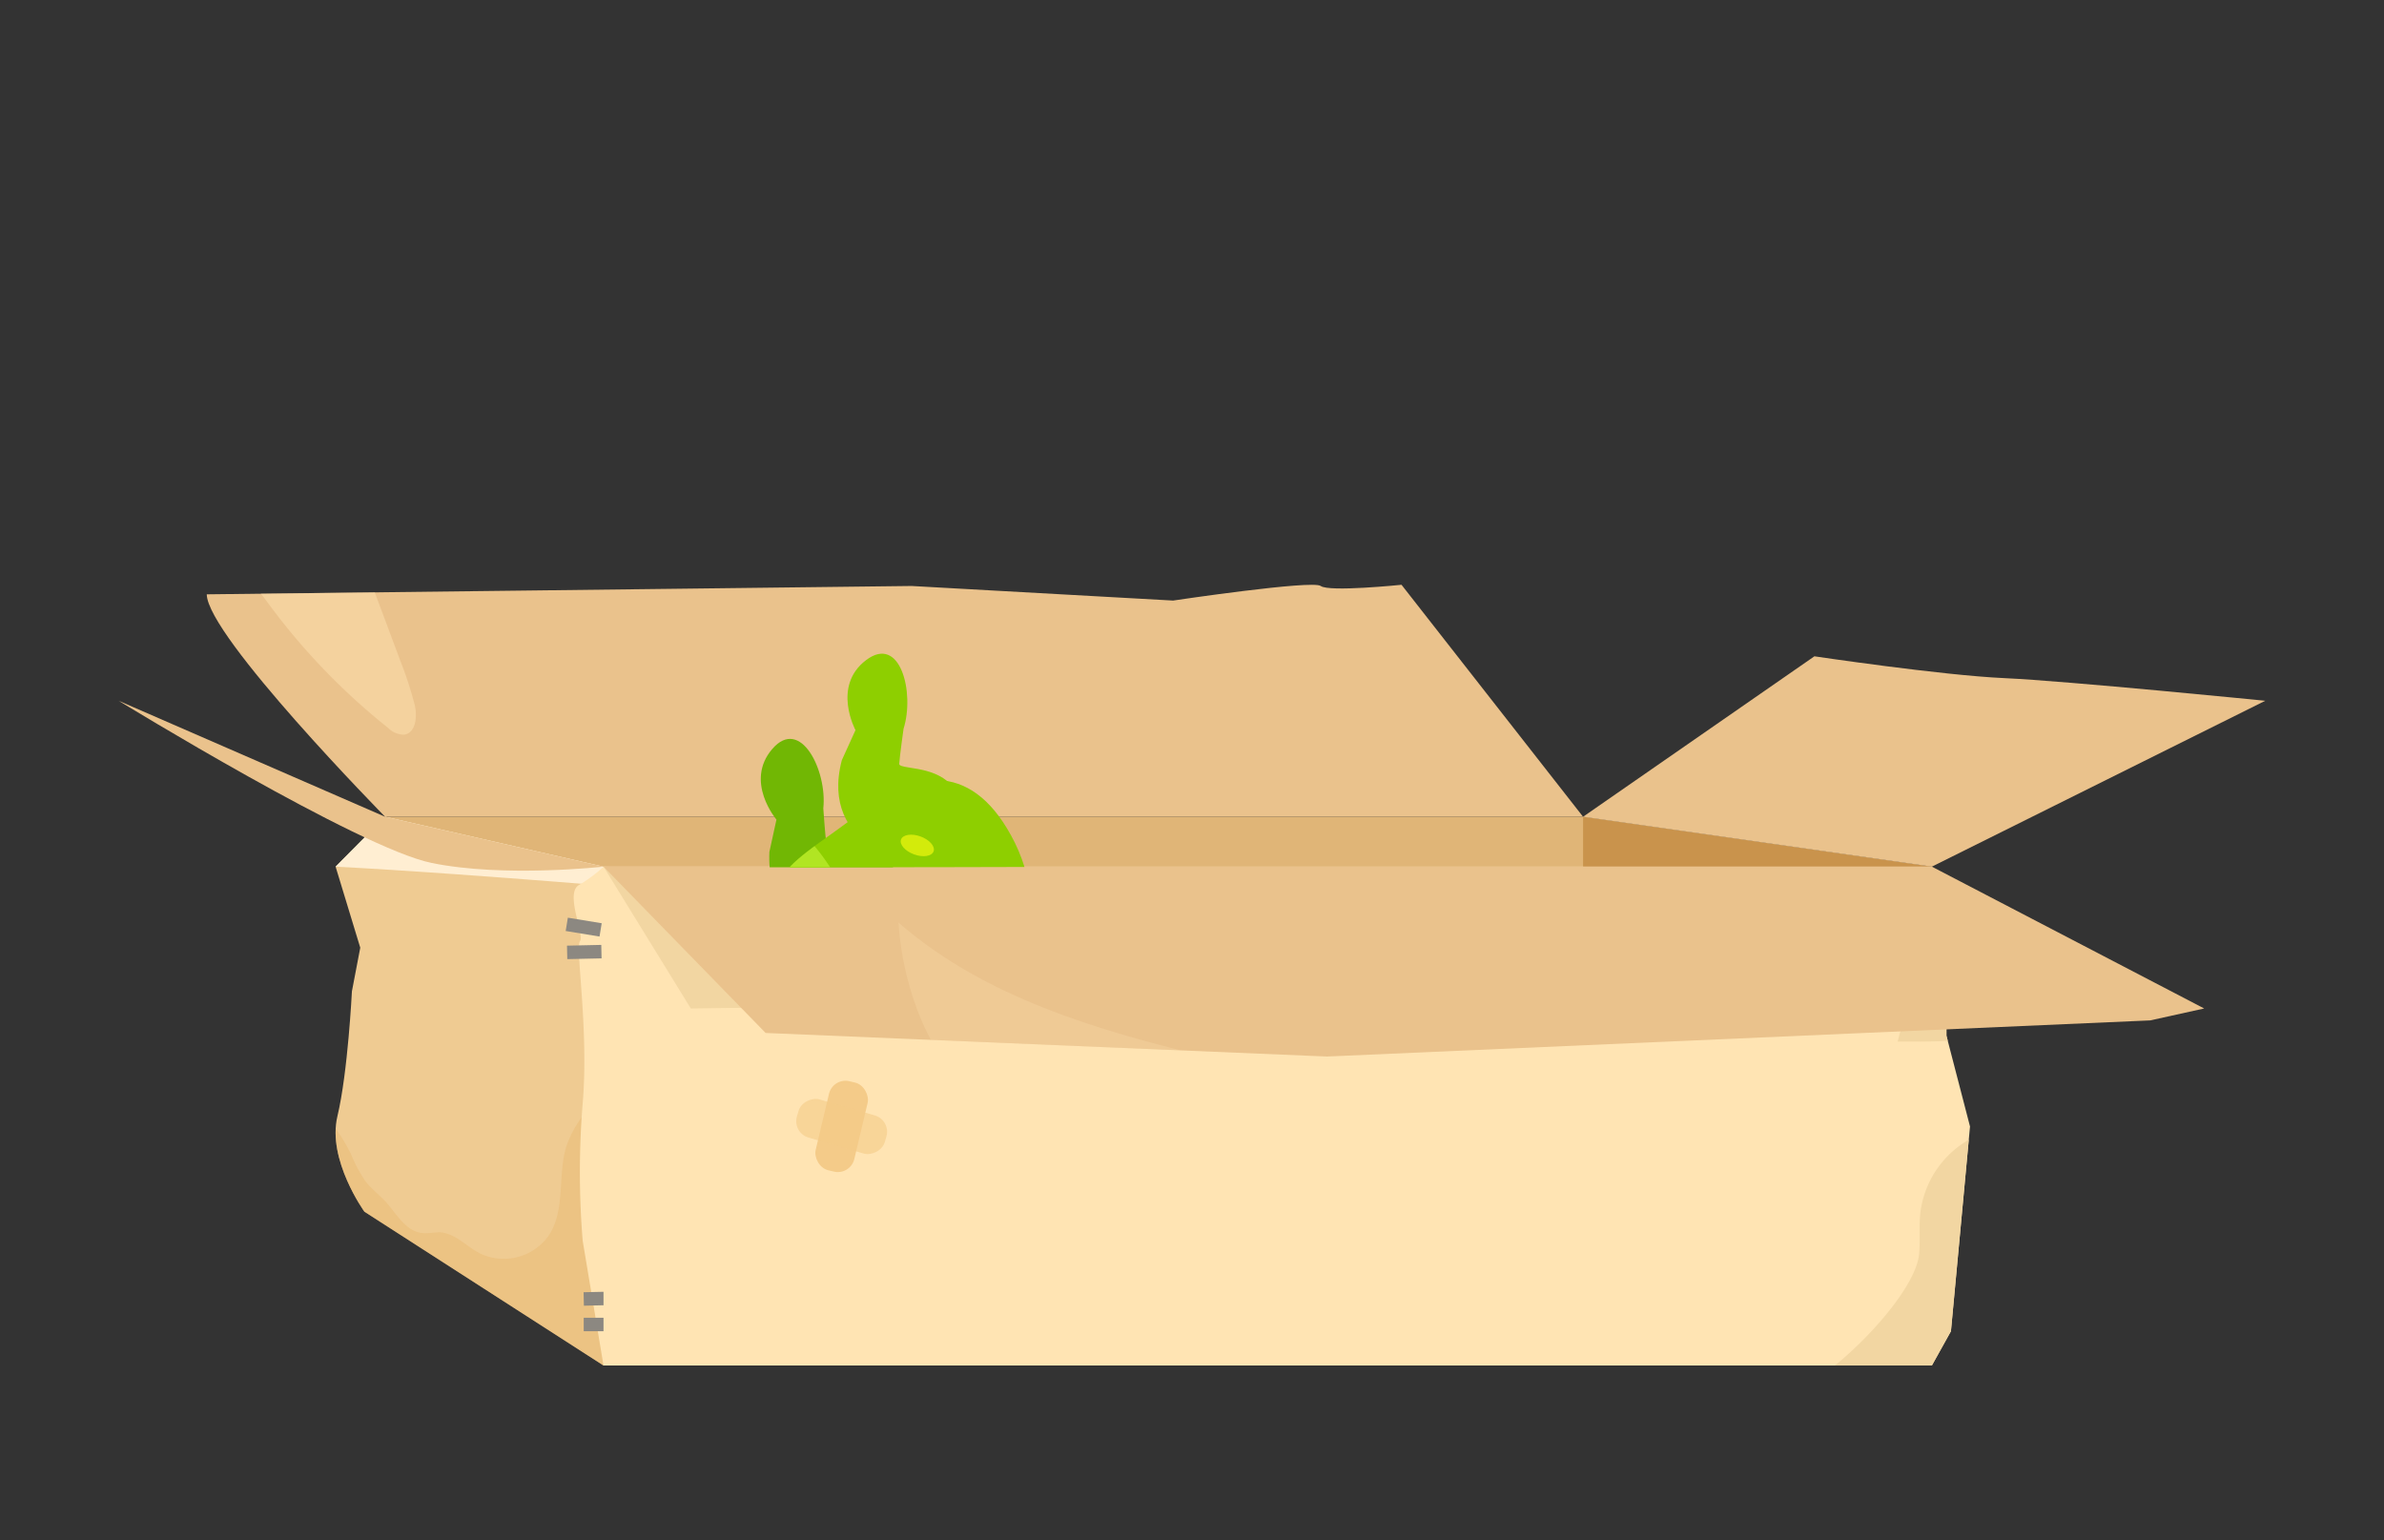 <svg xmlns="http://www.w3.org/2000/svg" xmlns:xlink="http://www.w3.org/1999/xlink" viewBox="0 0 260 168"><rect x="0" y="0" width="260" height="168" fill="#333333" stroke="none"/><defs><style>.cls-1{fill:#eac28c;}.cls-2{fill:#e0b577;}.cls-3{fill:#efcb92;}.cls-21,.cls-4,.cls-9{fill:#ffe4b3;}.cls-5{fill:none;}.cls-6{fill:#8ecf00;}.cls-7{fill:#457500;}.cls-8{clip-path:url(#clip-path);}.cls-9{opacity:0.47;}.cls-10{clip-path:url(#clip-path-2);}.cls-11{fill:#c9934c;}.cls-12{clip-path:url(#clip-path-3);}.cls-13{fill:#eaba75;opacity:0.51;}.cls-14{fill:#ffeed2;}.cls-15{fill:#8c8881;}.cls-16{clip-path:url(#clip-path-4);}.cls-17{fill:#f2d6a2;}.cls-18,.cls-19{fill:#f4cb89;}.cls-19{opacity:0.61;}.cls-20{clip-path:url(#clip-path-5);}.cls-21{opacity:0.23;}.cls-22{clip-path:url(#clip-path-6);}.cls-23{fill:#71b704;}.cls-24{clip-path:url(#clip-path-7);}.cls-25{fill:#75b506;}.cls-26{fill:#b1e523;}.cls-27{fill:#fff;}.cls-28{fill:#d3eb0b;}.cls-29{clip-path:url(#clip-path-8);}.cls-30{fill:#f73434;}.cls-31{fill:#91c405;}</style><clipPath id="clip-path"><path class="cls-1" d="M42,89.08S22.59,69.35,22.55,64.82l76.87-.91,28.52,1.59s15.19-2.27,16.1-1.59,8.81-.13,8.81-.13l19.8,25.3Z"/></clipPath><clipPath id="clip-path-2"><polygon class="cls-2" points="42.01 89.08 172.65 89.08 210.69 94.52 175.55 127.17 63.55 120.36 42.01 89.08"/></clipPath><clipPath id="clip-path-3"><path class="cls-3" d="M65.82,148.93,39.74,132.15s-4.08-5.66-2.94-10.42,1.58-13.61,1.58-13.61l.91-4.76L36.6,94.52,42,89.08l23.81,5.44,4.76,27.21Z"/></clipPath><clipPath id="clip-path-4"><polygon class="cls-4" points="212.28 112.96 212.28 101.11 210.69 94.52 65.82 94.52 65.82 148.93 210.69 148.93 212.77 145.19 214.85 122.86 212.28 112.96"/></clipPath><clipPath id="clip-path-5"><polygon class="cls-1" points="65.82 94.52 83.5 112.66 144.72 115.23 234.5 111.29 240.39 109.99 210.69 94.52 142.68 94.52 65.82 94.52"/></clipPath><clipPath id="clip-path-6"><path class="cls-5" d="M20.16,44.84c.65,4,53.66,49.76,53.66,49.76s56.08,0,56.57-.16-13.46-45.23-15.57-45.88S82.24,32.68,82.24,32.68Z"/></clipPath><clipPath id="clip-path-7"><path class="cls-6" d="M110.68,91.91c-4.44-8.93-10.8-8-16.59-3.48-7.4,5.78-12.73,7.13-8.29,16.06s14.2,21.34,20.78,18.07S115.12,100.84,110.68,91.91Z"/></clipPath><clipPath id="clip-path-8"><path class="cls-7" d="M106.82,141a10.51,10.51,0,0,1,4.07-9.53s-5.48-2.68-7.59,2.5C101.74,137.73,106.82,141,106.82,141Z"/></clipPath></defs><g id="Layer_6" data-name="Layer 6"><path class="cls-1" d="M42,89.08S22.59,69.35,22.55,64.82l76.87-.91,28.52,1.59s15.19-2.27,16.1-1.59,8.81-.13,8.81-.13l19.8,25.3Z"/><g class="cls-8"><path class="cls-9" d="M25.58,63c1.55,0,2.67,1.44,3.59,2.69A71.41,71.41,0,0,0,42.33,79.39a2.44,2.44,0,0,0,1.73.74c1.29-.15,1.47-2,1.17-3.24a40.21,40.21,0,0,0-1.55-4.77l-3.53-9.45a8,8,0,0,0-2.39-3.9,5.46,5.46,0,0,0-4.4-.68A16,16,0,0,0,29.19,60"/></g><polygon class="cls-2" points="42.01 89.08 172.65 89.08 210.69 94.52 175.55 127.17 63.55 120.36 42.01 89.08"/><g class="cls-10"><rect class="cls-11" x="172.65" y="83.64" width="50.97" height="81.62"/></g><path class="cls-3" d="M65.82,148.93,39.74,132.15s-4.08-5.66-2.94-10.42,1.58-13.61,1.58-13.61l.91-4.76L36.6,94.52,42,89.08l23.81,5.44,4.76,27.21Z"/><g class="cls-12"><path class="cls-13" d="M73,115.51a35.62,35.62,0,0,0-6.75,3.63,11.89,11.89,0,0,0-4.52,6c-.9,3.13-.08,6.77-1.82,9.52a6,6,0,0,1-7.65,2c-1.45-.77-2.67-2.18-4.31-2.26-.64,0-1.27.15-1.9.08-1.77-.18-2.75-2-3.94-3.36-.72-.79-1.6-1.44-2.25-2.28a16.7,16.7,0,0,1-1.6-3,18.63,18.63,0,0,0-3.42-4.84,112.32,112.32,0,0,1-2.6,26.24,1.1,1.1,0,0,0,0,.89,1.06,1.06,0,0,0,.33.26,49.21,49.21,0,0,0,18.78,6.18,147.91,147.91,0,0,0,19.86.93c1.48,0,3.22-.13,4-1.4a4.38,4.38,0,0,0,.45-2c.7-10.34,1.4-20.75.17-31a5.78,5.78,0,0,0-.7-2.46c-.49-.75-1.31-1.26-1.69-2.07"/><path class="cls-14" d="M26.59,94.52c.08-.12.55-.19,1.36-.22,6.88-.29,37.58,2.26,37.58,2.26l8.22-10.43L29.32,78.88l-4.77,6.57"/></g><path class="cls-4" d="M65.82,148.93l-2.27-13.6a91.63,91.63,0,0,1,0-15c.68-8.16-.83-17-.3-17.68s-1.67-5.21-.12-6.12a15.19,15.19,0,0,0,2.69-2h44.89l13.6,35.14Z"/><rect class="cls-15" x="63.66" y="143.72" width="3.74" height="1.47"/><rect class="cls-15" x="63.66" y="140.88" width="3.74" height="1.47" transform="translate(134.16 281.77) rotate(178.74)"/><rect class="cls-15" x="61.85" y="103.1" width="3.74" height="1.47" transform="translate(129.71 206.24) rotate(178.74)"/><rect class="cls-15" x="61.79" y="100.38" width="3.74" height="1.47" transform="translate(110.14 211.19) rotate(-170.7)"/><polygon class="cls-4" points="212.28 112.96 212.28 101.11 210.69 94.52 65.82 94.52 65.82 148.93 210.69 148.93 212.77 145.19 214.85 122.86 212.28 112.96"/><g class="cls-16"><path class="cls-17" d="M216.44,123.51a10.68,10.68,0,0,0-7,8.72c-.17,1.5,0,3-.14,4.53-.45,4.85-10.65,14.84-15.43,15.8,6.56,5.15,19.42,4.64,26,9.79q2.69-18.48,6-36.85a18.6,18.6,0,0,1-4-3.64"/><path class="cls-17" d="M212.9,102c.88-1.43,1.87-3,3.44-3.54,2.17,2.46,4.1,10.69,1.54,13.36-2.08,2.16-8.22,1.72-10.92,1.78C207.87,109.51,210.73,105.54,212.9,102Z"/></g><rect class="cls-18" x="89.62" y="117.87" width="4.33" height="9.98" rx="1.85" transform="translate(30.83 -17.87) rotate(13.34)"/><rect class="cls-19" x="89.62" y="117.87" width="4.33" height="9.98" rx="1.85" transform="translate(-51.75 176.85) rotate(-73.85)"/><rect class="cls-18" x="190.84" y="103.13" width="4.33" height="9.98" rx="1.85" transform="matrix(0.97, 0.23, -0.23, 0.97, 30.16, -41.62)"/><rect class="cls-19" x="190.84" y="103.13" width="4.33" height="9.98" rx="1.85" transform="translate(35.46 263.44) rotate(-73.85)"/><polygon class="cls-17" points="65.82 94.52 75.34 109.99 212.28 108.12 178.04 96.93 65.82 94.52"/><polygon class="cls-1" points="65.82 94.52 83.5 112.66 144.72 115.23 234.5 111.29 240.39 109.99 210.69 94.52 142.68 94.52 65.82 94.52"/><g class="cls-20"><path class="cls-21" d="M98,100.62c10.32,9,24.23,12.44,37.56,15.58a76.09,76.09,0,0,0,10.35,2c-2.18-.21-6.2,2.17-8.47,2.72a61.7,61.7,0,0,1-8.77,1.45,54.32,54.32,0,0,1-18.33-1.08C102.24,119.14,98.42,108.15,98,100.62Z"/></g><path class="cls-1" d="M172.65,89.08l25.23-17.5s13.87,2.07,20.71,2.38,28.46,2.47,28.46,2.47L210.69,94.52Z"/><path class="cls-1" d="M42,89.08,12.94,76.43S39.15,92.5,47.08,94.12s18.74.4,18.74.4Z"/><g class="cls-22"><path class="cls-23" d="M94.15,102.57s-10.72.23-10.24-9.66l.77-3.52s-3.52-4.15-.45-7.71,6,2.37,5.56,6.49c0,0,.21,3,.33,3.83s6.34-1.65,7.73,3.79S95,102.6,94.15,102.57Z"/><path class="cls-23" d="M97.09,121.24l1.33,10.18s-2-.19-2.74.78,1.08,2.28,3.49.92c0,0-1,2.26,1.33,2.36s1.23-2.25,1.23-2.25a2.35,2.35,0,0,0,2.83.93c1.68-.78-.52-2.54-2.84-2.69,0,0-.19-6.44,0-9.77s-.45-5.5-2.45-5.76S96.85,119.7,97.09,121.24Z"/><path class="cls-6" d="M110.68,91.91c-4.44-8.93-10.8-8-16.59-3.48-7.4,5.78-12.73,7.13-8.29,16.06s14.2,21.34,20.78,18.07S115.12,100.84,110.68,91.91Z"/><g class="cls-24"><ellipse class="cls-25" cx="110.06" cy="120.48" rx="12.84" ry="8.07" transform="translate(-48.65 158.46) rotate(-61.05)"/><ellipse class="cls-26" cx="84.86" cy="100.52" rx="7.89" ry="14.09" transform="translate(-35.87 48.27) rotate(-26.42)"/></g><path class="cls-6" d="M107.18,112.77c-5.45,15-10.35,27-.24,31.16s18.35-6.52,24.38-21.32c0,0,3.28-15.71-11.34-21.67C120,100.94,112.49,98.13,107.18,112.77Z"/><circle class="cls-6" cx="125.38" cy="134.63" r="11.63" transform="translate(-44.15 63.17) rotate(-24.18)"/><circle class="cls-27" cx="124.35" cy="134.58" r="8.14" transform="translate(-44.22 62.75) rotate(-24.18)"/><path d="M130.8,137.26a6.89,6.89,0,0,1-1.73,2.48,2.15,2.15,0,0,0-1.11-1.07,2.09,2.09,0,0,0-2.72,1.15,2.12,2.12,0,0,0,.07,1.71,7,7,0,1,1,5.49-4.27Z"/><ellipse class="cls-28" cx="118.94" cy="122.52" rx="2.68" ry="1.03" transform="translate(-39.41 186.43) rotate(-67.83)"/><ellipse class="cls-28" cx="121.97" cy="122.66" rx="1.56" ry="0.6" transform="translate(-37.65 189.32) rotate(-67.83)"/><path class="cls-7" d="M106.82,141a10.51,10.51,0,0,1,4.07-9.53s-5.48-2.68-7.59,2.5C101.74,137.73,106.82,141,106.82,141Z"/><g class="cls-29"><ellipse class="cls-30" cx="102.29" cy="129.86" rx="9.13" ry="4.94" transform="translate(-56.58 175.58) rotate(-67.83)"/><ellipse class="cls-27" cx="114.52" cy="135.01" rx="9.13" ry="4.94" transform="translate(-44.68 57.55) rotate(-23.75)"/></g><path class="cls-31" d="M101.58,114.45l3,9.83s-2,.15-2.57,1.22,1.44,2.07,3.59.34c0,0-.64,2.4,1.7,2.1s.84-2.41.84-2.41a2.37,2.37,0,0,0,3,.46c1.53-1-.93-2.43-3.25-2.2,0,0-1.23-6.32-1.6-9.63s-1.34-5.35-3.35-5.29S101.09,113,101.58,114.45Z"/><path class="cls-6" d="M99.81,94.49s-10.53-2-8-11.58l1.49-3.28S90.71,74.84,94.45,72s5.33,3.55,4.09,7.49c0,0-.42,3-.47,3.82s6.54-.29,6.77,5.32S100.61,94.69,99.81,94.49Z"/><ellipse class="cls-28" cx="100.04" cy="92.2" rx="1.04" ry="1.89" transform="translate(-20.9 154.51) rotate(-69.92)"/></g></g></svg>